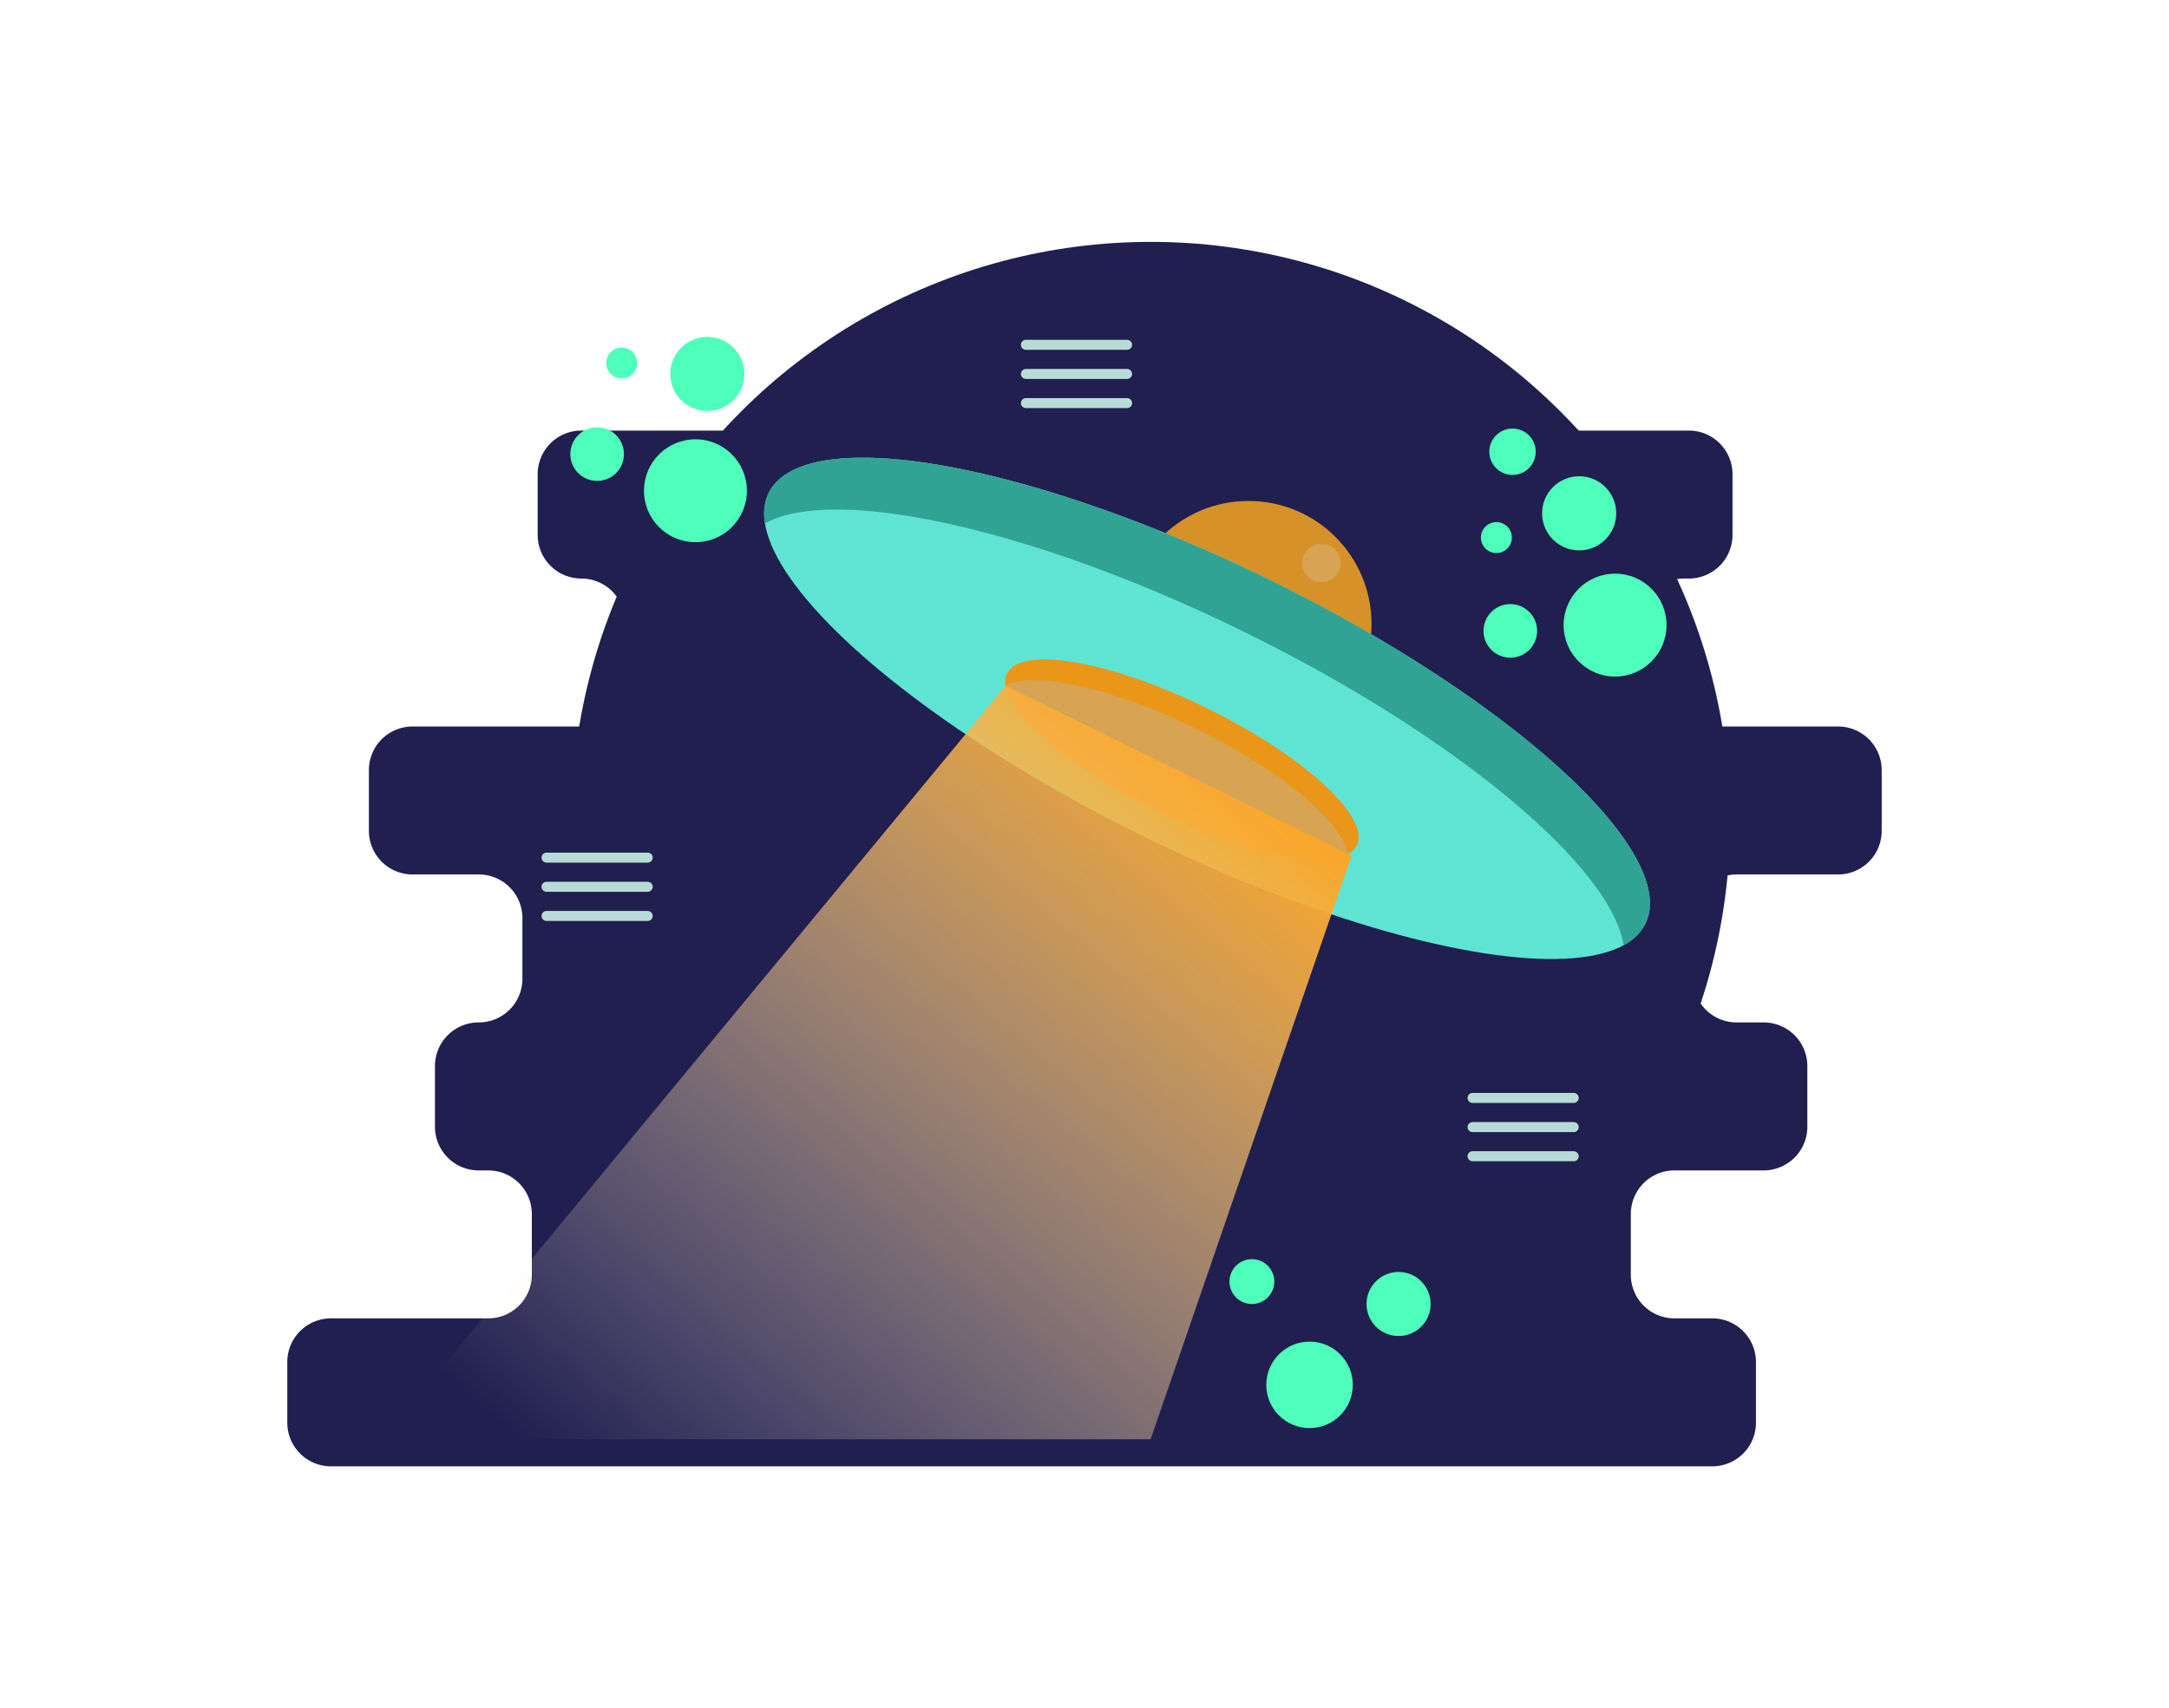 <svg xmlns="http://www.w3.org/2000/svg" data-name="Layer 1" viewBox="0 0 650 512"><defs><linearGradient id="a" x1="385.269" x2="197.929" y1="244.818" y2="466.678" gradientUnits="userSpaceOnUse"><stop class="stopColorf9ae2b svgShape" offset="0" stop-color="#f9a72b"/><stop class="stopColorffffff svgShape" offset="1" stop-color="#fff" stop-opacity="0"/></linearGradient></defs><circle cx="344.862" cy="246.113" r="173.618" fill="#211f4f" class="colordbe8ec svgShape"/><path fill="#211f4f" d="M563.904,249.025V230.834a13.079,13.079,0,0,0-13.079-13.079h-46.166a13.079,13.079,0,0,1-13.079-13.079V186.484a13.079,13.079,0,0,1,13.079-13.079h1.458a13.079,13.079,0,0,0,13.079-13.079V142.134a13.079,13.079,0,0,0-13.079-13.079H174.209a13.079,13.079,0,0,0-13.079,13.079v18.191a13.079,13.079,0,0,0,13.079,13.079h0a13.079,13.079,0,0,1,13.079,13.079v18.191a13.079,13.079,0,0,1-13.079,13.079H123.63a13.079,13.079,0,0,0-13.079,13.079V249.025a13.079,13.079,0,0,0,13.079,13.079h19.847a13.079,13.079,0,0,1,13.079,13.079v18.191a13.079,13.079,0,0,1-13.079,13.079h-.048A13.079,13.079,0,0,0,130.349,319.534V337.725a13.079,13.079,0,0,0,13.079,13.079h2.871A13.079,13.079,0,0,1,159.379,363.884v18.191a13.079,13.079,0,0,1-13.079,13.079H99.175a13.079,13.079,0,0,0-13.079,13.079v18.191A13.079,13.079,0,0,0,99.175,439.505h413.963a13.079,13.079,0,0,0,13.079-13.079V408.234a13.079,13.079,0,0,0-13.079-13.079H501.798a13.079,13.079,0,0,1-13.079-13.079V363.884a13.079,13.079,0,0,1,13.079-13.079h26.74A13.079,13.079,0,0,0,541.617,337.725V319.534a13.079,13.079,0,0,0-13.079-13.079H520.426a13.079,13.079,0,0,1-13.079-13.079V275.184A13.079,13.079,0,0,1,520.426,262.104H550.825A13.079,13.079,0,0,0,563.904,249.025Z" class="colordbe8ec svgShape"/><line x1="163.784" x2="194.105" y1="257.056" y2="257.056" fill="none" stroke="#b9dbd7" stroke-linecap="round" stroke-miterlimit="10" stroke-width="3" class="colorStrokeb9d4db svgStroke"/><line x1="163.784" x2="194.105" y1="265.796" y2="265.796" fill="none" stroke="#b9dbd7" stroke-linecap="round" stroke-miterlimit="10" stroke-width="3" class="colorStrokeb9d4db svgStroke"/><line x1="163.784" x2="194.105" y1="274.535" y2="274.535" fill="none" stroke="#b9dbd7" stroke-linecap="round" stroke-miterlimit="10" stroke-width="3" class="colorStrokeb9d4db svgStroke"/><line x1="441.29" x2="471.61" y1="329.084" y2="329.084" fill="none" stroke="#b9dbd7" stroke-linecap="round" stroke-miterlimit="10" stroke-width="3" class="colorStrokeb9d4db svgStroke"/><line x1="441.29" x2="471.61" y1="337.823" y2="337.823" fill="none" stroke="#b9dbd7" stroke-linecap="round" stroke-miterlimit="10" stroke-width="3" class="colorStrokeb9d4db svgStroke"/><line x1="441.29" x2="471.61" y1="346.562" y2="346.562" fill="none" stroke="#b9dbd7" stroke-linecap="round" stroke-miterlimit="10" stroke-width="3" class="colorStrokeb9d4db svgStroke"/><line x1="307.44" x2="337.76" y1="103.344" y2="103.344" fill="none" stroke="#b9dbd7" stroke-linecap="round" stroke-miterlimit="10" stroke-width="3" class="colorStrokeb9d4db svgStroke"/><line x1="307.44" x2="337.76" y1="112.083" y2="112.083" fill="none" stroke="#b9dbd7" stroke-linecap="round" stroke-miterlimit="10" stroke-width="3" class="colorStrokeb9d4db svgStroke"/><line x1="307.44" x2="337.76" y1="120.823" y2="120.823" fill="none" stroke="#b9dbd7" stroke-linecap="round" stroke-miterlimit="10" stroke-width="3" class="colorStrokeb9d4db svgStroke"/><circle cx="392.443" cy="415.084" r="12.96" fill="#4effbb" class="colorb9d4db svgShape"/><circle cx="375.163" cy="384.124" r="6.72" fill="#4effbb" class="colorb9d4db svgShape"/><circle cx="419.121" cy="390.844" r="9.6" fill="#4effbb" class="colorb9d4db svgShape"/><circle cx="208.41" cy="147.091" r="15.42" fill="#4effbb" class="colorb9d4db svgShape"/><circle cx="178.945" cy="136.108" r="8.032" fill="#4effbb" class="colorb9d4db svgShape"/><circle cx="186.322" cy="108.805" r="4.633" fill="#4effbb" class="colorb9d4db svgShape"/><circle cx="211.97" cy="112.083" r="11.107" fill="#4effbb" class="colorb9d4db svgShape"/><circle cx="484.002" cy="187.359" r="15.42" fill="#4effbb" class="colorb9d4db svgShape"/><circle cx="452.605" cy="189.097" r="8.032" fill="#4effbb" class="colorb9d4db svgShape"/><circle cx="453.264" cy="135.399" r="6.952" fill="#4effbb" class="colorb9d4db svgShape"/><circle cx="448.429" cy="161.125" r="4.633" fill="#4effbb" class="colorb9d4db svgShape"/><circle cx="473.242" cy="153.856" r="11.107" fill="#4effbb" class="colorb9d4db svgShape"/><circle cx="374.151" cy="187.015" r="36.865" fill="#d69128" class="colord62828 svgShape"/><circle cx="396.007" cy="168.761" r="5.783" fill="#d8a353" class="colorf9ae2b svgShape"/><ellipse cx="361.718" cy="212.316" fill="#5fe4d4" class="color409cb5 svgShape" rx="42.828" ry="146.375" transform="rotate(-63.832 361.718 212.316)"/><path fill="#30a395" d="M372.955,189.448c63.439,31.172,109.909,70.34,113.612,93.881a14.992,14.992,0,0,0,6.523-6.46c10.431-21.229-39.93-67.34-112.485-102.991s-139.828-47.343-150.259-26.114a14.996,14.996,0,0,0-1.128,9.111C250.117,145.421,309.516,158.275,372.955,189.448Z" class="color3086a3 svgShape"/><ellipse cx="354.187" cy="227.643" fill="#d8a353" class="colorf9ae2b svgShape" rx="17.077" ry="58.364" transform="rotate(-63.832 354.187 227.643)"/><path fill="#ea9618" d="M358.668,218.524c25.295,12.429,43.824,28.047,45.301,37.433a5.978,5.978,0,0,0,2.601-2.576c4.159-8.465-15.921-26.85-44.851-41.066s-55.754-18.877-59.913-10.413a5.979,5.979,0,0,0-.45,3.633C309.688,200.97,333.373,206.095,358.668,218.524Z" class="colorea9918 svgShape"/><polygon fill="url(#a)" points="344.814 431.385 114.668 431.385 301.355 205.536 405.044 256.486 344.814 431.385"/></svg>